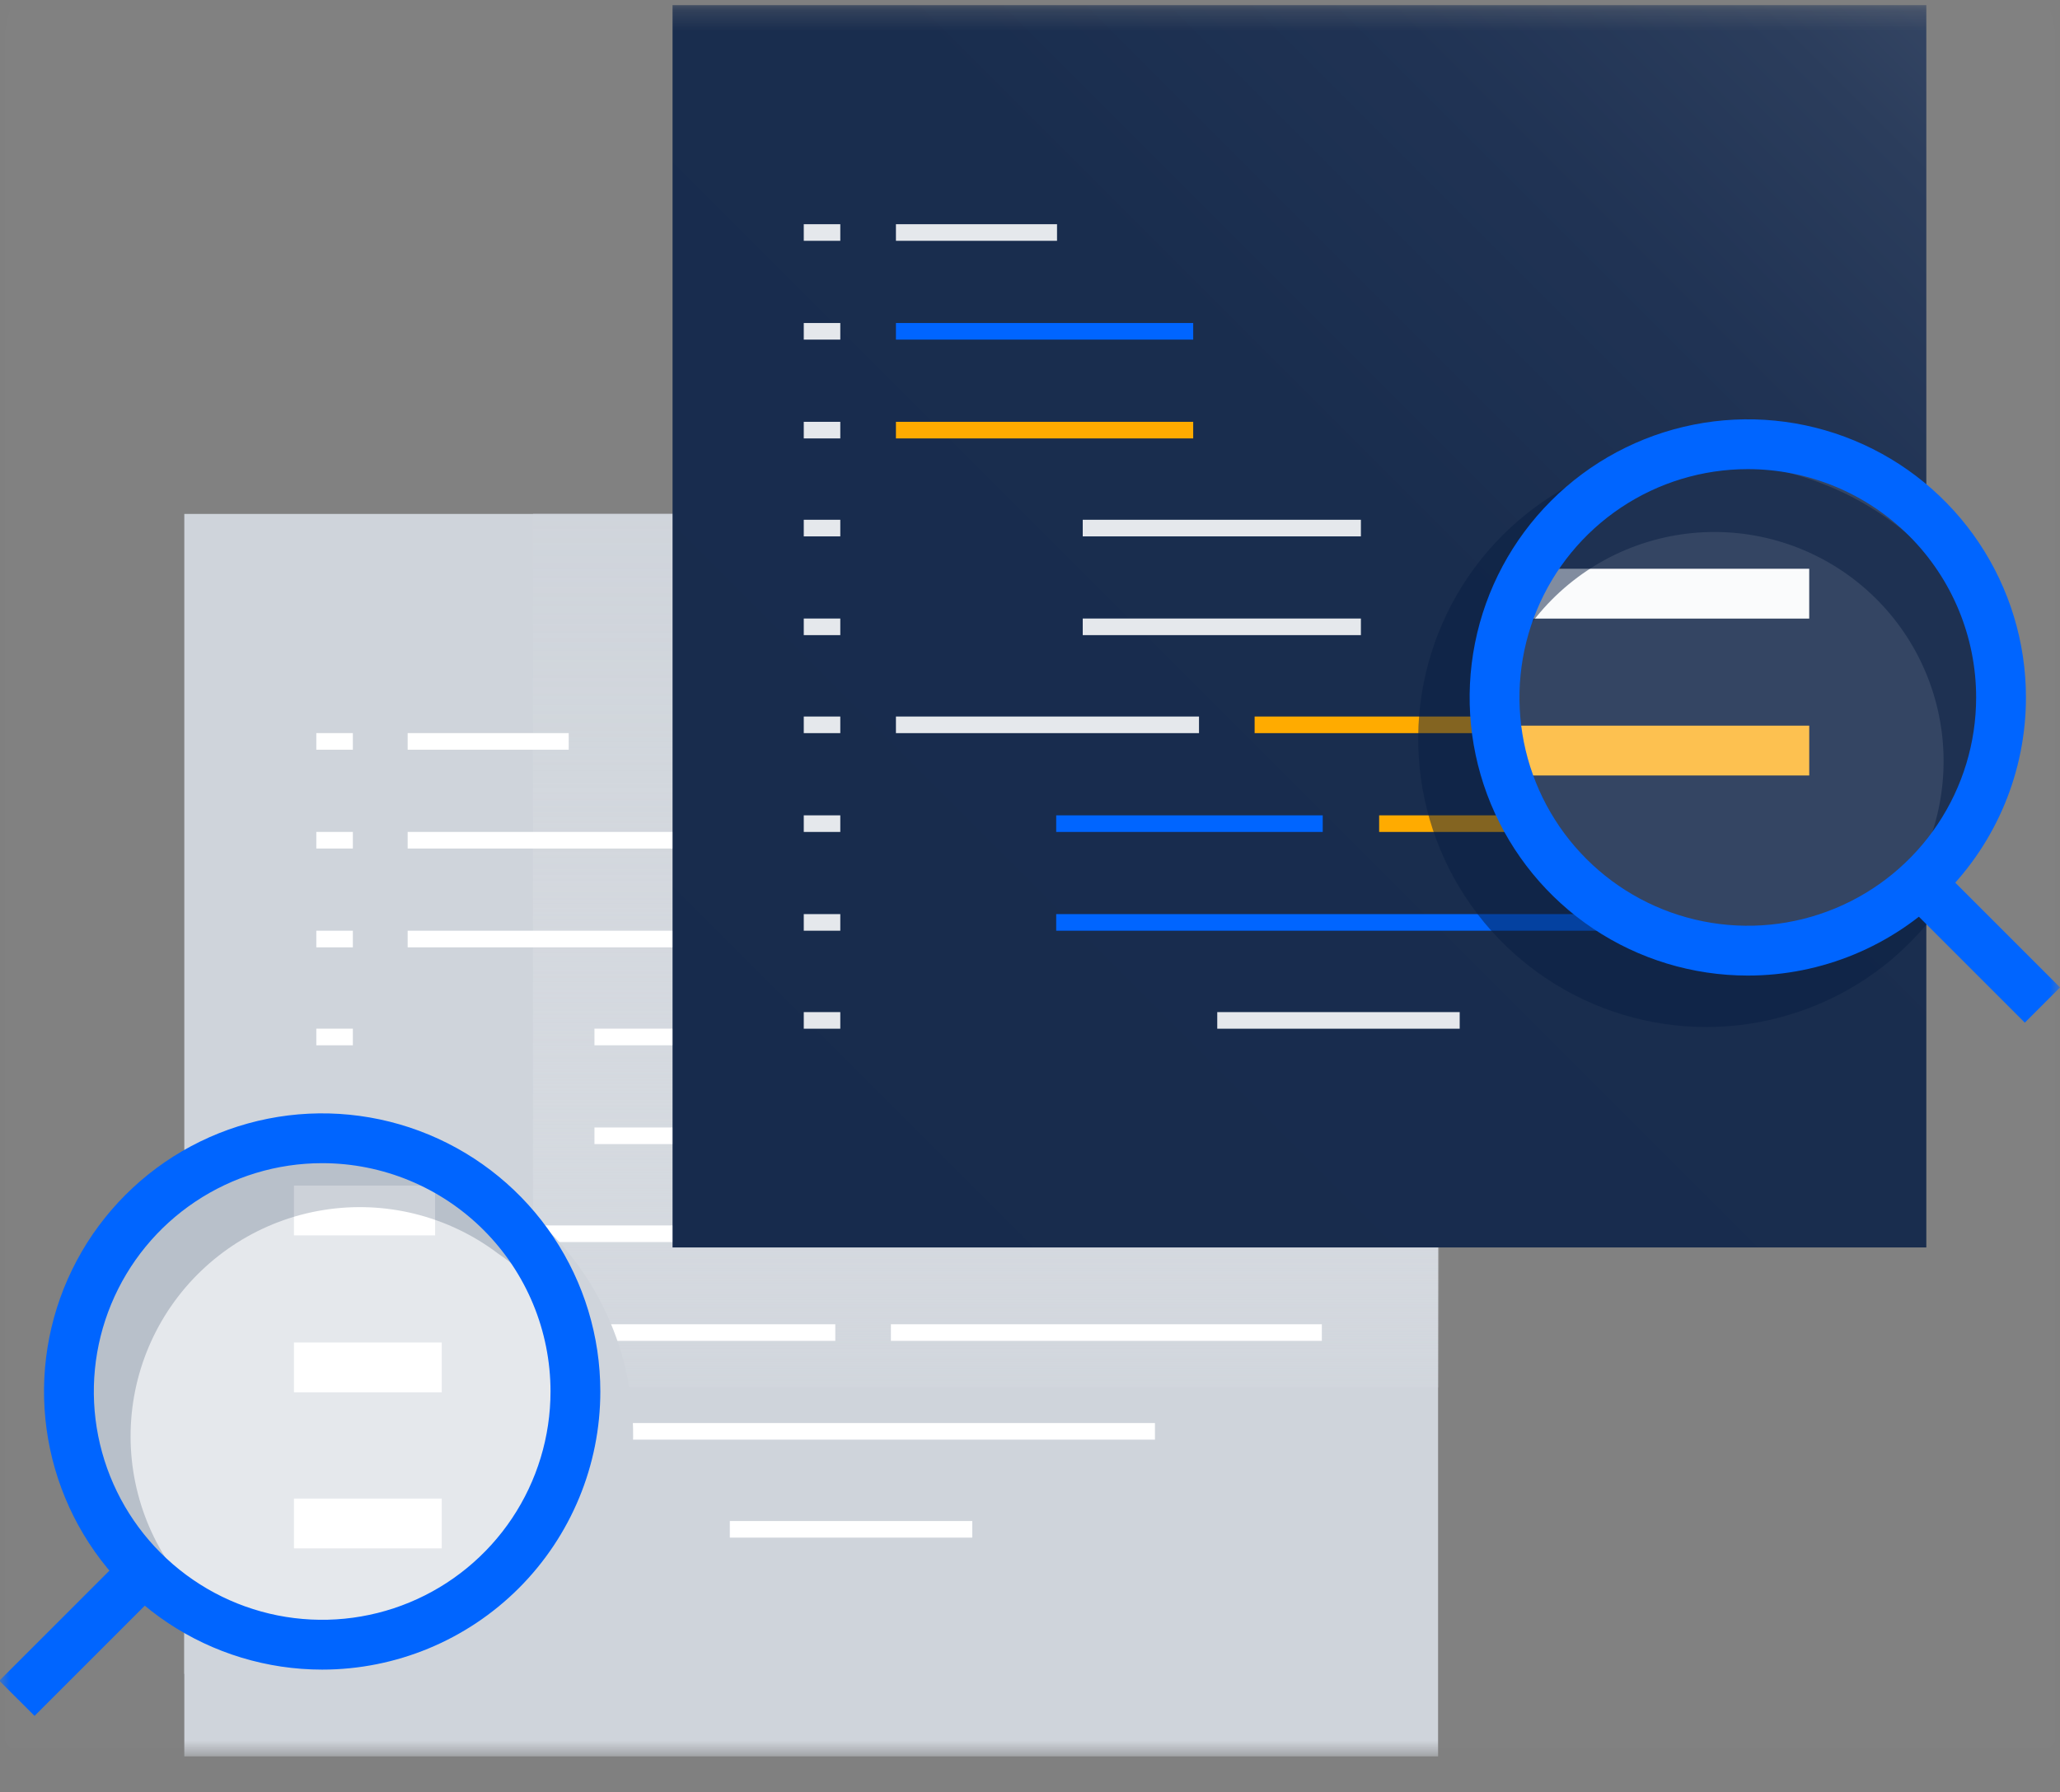 <svg width="100" height="87" viewBox="0 0 100 87" fill="none" xmlns="http://www.w3.org/2000/svg">
<rect x="0" y="0" width="100" height="87" fill="#808080" stroke="none"/>
<g id="Frame" clip-path="url(#clip0_806_5252)">
<g id="Clip path group">
<mask id="mask0_806_5252" style="mask-type:luminance" maskUnits="userSpaceOnUse" x="0" y="0" width="100" height="86">
<g id="clip0_508_39499">
<path id="Vector" d="M100 0.244H0V85.25H100V0.244Z" fill="white"/>
</g>
</mask>
<g mask="url(#mask0_806_5252)">
<g id="Group">
<path id="Vector_2" d="M100 0.244H0V85.25H100V0.244Z" fill="white" fill-opacity="0.01"/>
<path id="Vector_3" d="M69.81 24.951H8.947V85.27H69.81V24.951Z" fill="#CFD4DB"/>
<path id="Vector_4" d="M69.849 24.951H25.875V67.358H69.849V24.951Z" fill="url(#paint0_linear_806_5252)"/>
<path id="Vector_5" d="M34.219 45.185H19.789V45.992H34.219V45.185Z" fill="white"/>
<path id="Vector_6" d="M34.219 40.389H19.789V41.195H34.219V40.389Z" fill="white"/>
<path id="Vector_7" d="M27.608 35.592H19.789V36.398H27.608V35.592Z" fill="white"/>
<path id="Vector_8" d="M17.129 35.592H15.355V36.398H17.129V35.592Z" fill="white"/>
<path id="Vector_9" d="M17.129 40.389H15.355V41.195H17.129V40.389Z" fill="white"/>
<path id="Vector_10" d="M17.129 45.185H15.355V45.992H17.129V45.185Z" fill="white"/>
<path id="Vector_11" d="M17.129 49.941H15.355V50.748H17.129V49.941Z" fill="white"/>
<path id="Vector_12" d="M17.129 54.738H15.355V55.544H17.129V54.738Z" fill="white"/>
<path id="Vector_13" d="M17.129 59.494H15.355V60.3H17.129V59.494Z" fill="white"/>
<path id="Vector_14" d="M17.129 64.291H15.355V65.097H17.129V64.291Z" fill="white"/>
<path id="Vector_15" d="M17.129 69.088H15.355V69.894H17.129V69.088Z" fill="white"/>
<path id="Vector_16" d="M17.129 73.844H15.355V74.65H17.129V73.844Z" fill="white"/>
<path id="Vector_17" d="M61.829 59.494H37.242V60.3H61.829V59.494Z" fill="white"/>
<path id="Vector_18" d="M34.501 59.494H19.789V60.3H34.501V59.494Z" fill="white"/>
<path id="Vector_19" d="M64.167 64.291H43.248V65.097H64.167V64.291Z" fill="white"/>
<path id="Vector_20" d="M40.548 64.291H27.609V65.097H40.548V64.291Z" fill="white"/>
<path id="Vector_21" d="M56.066 69.088H27.609V69.894H56.066V69.088Z" fill="white"/>
<path id="Vector_22" d="M47.197 73.844H35.428V74.65H47.197V73.844Z" fill="white"/>
<path id="Vector_23" d="M42.36 49.941H28.857V50.748H42.36V49.941Z" fill="white"/>
<path id="Vector_24" d="M42.36 54.738H28.857V55.544H42.36V54.738Z" fill="white"/>
<path id="Vector_25" d="M16.807 55.666C14.003 55.661 11.264 56.504 8.947 58.084V62.558C10.355 61.003 12.192 59.9 14.227 59.39C16.262 58.879 18.402 58.984 20.378 59.69C22.353 60.397 24.074 61.674 25.323 63.359C26.572 65.044 27.294 67.062 27.395 69.158C27.497 71.253 26.974 73.332 25.894 75.13C24.814 76.928 23.225 78.366 21.327 79.26C19.43 80.155 17.309 80.466 15.235 80.155C13.16 79.844 11.224 78.924 9.673 77.512L8.947 76.787V81.26C10.759 82.478 12.831 83.255 14.997 83.528C17.163 83.802 19.363 83.564 21.42 82.835C23.478 82.106 25.337 80.905 26.847 79.329C28.358 77.753 29.478 75.845 30.119 73.758C30.76 71.671 30.903 69.463 30.538 67.311C30.172 65.159 29.308 63.122 28.014 61.363C26.72 59.605 25.033 58.174 23.087 57.184C21.141 56.195 18.99 55.675 16.807 55.666Z" fill="#CFD4DB"/>
<path id="Vector_26" d="M93.511 0.244H32.648V60.562H93.511V0.244Z" fill="url(#paint1_linear_806_5252)"/>
<path id="Vector_27" d="M57.922 20.479H43.492V21.285H57.922V20.479Z" fill="#FFAB00"/>
<path id="Vector_28" d="M57.922 15.682H43.492V16.488H57.922V15.682Z" fill="#0065FF"/>
<path id="Vector_29" d="M51.312 10.885H43.492V11.691H51.312V10.885Z" fill="#E5E8EC"/>
<path id="Vector_30" d="M40.791 10.885H39.018V11.691H40.791V10.885Z" fill="#E5E8EC"/>
<path id="Vector_31" d="M40.791 15.682H39.018V16.488H40.791V15.682Z" fill="#E5E8EC"/>
<path id="Vector_32" d="M40.791 20.479H39.018V21.285H40.791V20.479Z" fill="#E5E8EC"/>
<path id="Vector_33" d="M40.791 25.234H39.018V26.041H40.791V25.234Z" fill="#E5E8EC"/>
<path id="Vector_34" d="M40.791 30.029H39.018V30.835H40.791V30.029Z" fill="#E5E8EC"/>
<path id="Vector_35" d="M40.791 34.787H39.018V35.593H40.791V34.787Z" fill="#E5E8EC"/>
<path id="Vector_36" d="M40.791 39.584H39.018V40.39H40.791V39.584Z" fill="#E5E8EC"/>
<path id="Vector_37" d="M40.791 44.379H39.018V45.185H40.791V44.379Z" fill="#E5E8EC"/>
<path id="Vector_38" d="M40.791 49.137H39.018V49.943H40.791V49.137Z" fill="#E5E8EC"/>
<path id="Vector_39" d="M85.491 34.787H60.904V35.593H85.491V34.787Z" fill="#FFAB00"/>
<path id="Vector_40" d="M58.204 34.787H43.492V35.593H58.204V34.787Z" fill="#E5E8EC"/>
<path id="Vector_41" d="M87.868 39.584H66.949V40.39H87.868V39.584Z" fill="#FFAB00"/>
<path id="Vector_42" d="M64.21 39.584H51.272V40.39H64.21V39.584Z" fill="#0065FF"/>
<path id="Vector_43" d="M79.728 44.379H51.272V45.185H79.728V44.379Z" fill="#0065FF"/>
<path id="Vector_44" d="M70.859 49.137H59.09V49.943H70.859V49.137Z" fill="#E5E8EC"/>
<path id="Vector_45" d="M66.063 25.234H52.56V26.041H66.063V25.234Z" fill="#E5E8EC"/>
<path id="Vector_46" d="M66.063 30.029H52.56V30.835H66.063V30.029Z" fill="#E5E8EC"/>
<path id="Vector_47" opacity="0.5" d="M93.512 26.846C91.726 24.734 89.354 23.198 86.696 22.433C84.037 21.669 81.212 21.71 78.576 22.551C75.941 23.392 73.615 24.996 71.891 27.16C70.167 29.324 69.124 31.95 68.893 34.706C68.662 37.463 69.253 40.226 70.592 42.647C71.932 45.067 73.959 47.036 76.417 48.304C78.875 49.573 81.655 50.084 84.403 49.773C87.152 49.461 89.747 48.342 91.859 46.556C92.45 46.046 93.002 45.494 93.512 44.904V26.846ZM82.831 46.475C80.734 46.475 78.685 45.854 76.941 44.689C75.198 43.524 73.839 41.869 73.037 39.932C72.235 37.995 72.025 35.863 72.434 33.807C72.843 31.751 73.853 29.862 75.335 28.379C76.817 26.897 78.706 25.887 80.763 25.478C82.819 25.069 84.95 25.279 86.887 26.081C88.824 26.884 90.48 28.242 91.645 29.986C92.81 31.729 93.431 33.778 93.431 35.875C93.431 38.686 92.314 41.383 90.326 43.371C88.338 45.359 85.642 46.475 82.831 46.475Z" fill="#091E42"/>
<path id="Vector_48" d="M5.952 75.611L-0.033 81.597L1.677 83.306L7.662 77.321L5.952 75.611Z" fill="#0065FF"/>
<path id="Vector_49" d="M84.844 46.153C91.634 46.153 97.138 40.649 97.138 33.86C97.138 27.07 91.634 21.566 84.844 21.566C78.055 21.566 72.551 27.07 72.551 33.86C72.551 40.649 78.055 46.153 84.844 46.153Z" fill="#344563"/>
<path id="Vector_50" d="M87.827 35.23H72.027V37.649H87.827V35.23Z" fill="#FDC150"/>
<path id="Vector_51" d="M87.826 27.613H73.639V30.032H87.826V27.613Z" fill="#FAFBFC"/>
<path id="Vector_52" opacity="0.5" d="M97.138 33.859C97.138 33.416 97.138 33.013 97.097 32.569C95.888 28.899 93.279 25.854 89.838 24.095C86.397 22.337 82.401 22.007 78.718 23.178C76.846 24.254 75.29 25.804 74.208 27.672C73.125 29.54 72.554 31.66 72.551 33.819C72.967 32.403 73.66 31.083 74.591 29.938C75.522 28.792 76.671 27.843 77.972 27.146C79.273 26.45 80.7 26.018 82.169 25.878C83.638 25.738 85.121 25.892 86.53 26.331C87.94 26.769 89.248 27.484 90.378 28.433C91.508 29.382 92.439 30.547 93.114 31.859C93.79 33.171 94.198 34.604 94.315 36.076C94.431 37.547 94.253 39.027 93.792 40.429C93.403 41.645 92.818 42.788 92.059 43.815C93.632 42.675 94.912 41.178 95.795 39.447C96.678 37.717 97.138 35.802 97.138 33.859Z" fill="#091E42"/>
<path id="Vector_53" d="M84.844 47.363C82.174 47.363 79.563 46.571 77.343 45.087C75.122 43.603 73.392 41.495 72.37 39.027C71.348 36.56 71.08 33.845 71.601 31.226C72.122 28.607 73.408 26.201 75.297 24.312C77.185 22.424 79.591 21.138 82.21 20.617C84.829 20.096 87.544 20.363 90.012 21.385C92.479 22.407 94.588 24.138 96.071 26.358C97.555 28.579 98.347 31.189 98.347 33.86C98.347 37.441 96.924 40.876 94.392 43.408C91.86 45.94 88.425 47.363 84.844 47.363ZM84.844 22.776C82.652 22.776 80.509 23.426 78.686 24.644C76.864 25.862 75.443 27.593 74.604 29.618C73.765 31.644 73.546 33.872 73.973 36.023C74.401 38.173 75.457 40.148 77.007 41.698C78.557 43.248 80.532 44.304 82.682 44.731C84.832 45.159 87.061 44.94 89.086 44.101C91.112 43.262 92.843 41.841 94.061 40.018C95.279 38.195 95.929 36.052 95.929 33.86C95.929 30.92 94.761 28.101 92.682 26.022C90.603 23.944 87.784 22.776 84.844 22.776Z" fill="#0065FF"/>
<path id="Vector_54" d="M15.639 79.849C22.429 79.849 27.933 74.345 27.933 67.555C27.933 60.766 22.429 55.262 15.639 55.262C8.85 55.262 3.346 60.766 3.346 67.555C3.346 74.345 8.85 79.849 15.639 79.849Z" fill="#E5E8EC"/>
<path id="Vector_55" d="M21.444 72.754H14.27V75.172H21.444V72.754Z" fill="white"/>
<path id="Vector_56" d="M21.444 65.178H14.27V67.596H21.444V65.178Z" fill="white"/>
<path id="Vector_57" d="M21.122 57.559H14.27V59.977H21.122V57.559Z" fill="white"/>
<path id="Vector_58" opacity="0.2" d="M17.453 55.383C13.957 55.499 10.616 56.857 8.031 59.213C5.446 61.57 3.785 64.77 3.346 68.24C3.481 70.671 4.335 73.006 5.798 74.951C7.262 76.895 9.27 78.361 11.568 79.163C10.293 78.367 9.193 77.32 8.334 76.087C7.475 74.853 6.875 73.459 6.57 71.987C6.265 70.515 6.262 68.997 6.56 67.523C6.858 66.05 7.451 64.653 8.304 63.415C9.158 62.178 10.253 61.126 11.524 60.323C12.795 59.521 14.215 58.984 15.699 58.746C17.183 58.507 18.7 58.572 20.159 58.936C21.617 59.3 22.986 59.956 24.184 60.864C25.581 61.809 26.739 63.065 27.57 64.532C26.961 62.186 25.678 60.069 23.881 58.444C22.083 56.818 19.848 55.754 17.453 55.383Z" fill="#091E42"/>
<path id="Vector_59" d="M15.639 81.058C12.969 81.058 10.358 80.266 8.138 78.782C5.917 77.299 4.187 75.19 3.165 72.723C2.143 70.255 1.875 67.54 2.396 64.921C2.917 62.302 4.203 59.896 6.092 58.008C7.98 56.119 10.386 54.833 13.005 54.312C15.624 53.791 18.339 54.059 20.807 55.081C23.274 56.103 25.383 57.833 26.866 60.054C28.35 62.274 29.142 64.885 29.142 67.555C29.142 71.136 27.719 74.571 25.187 77.103C22.655 79.635 19.221 81.058 15.639 81.058ZM15.639 56.471C13.447 56.471 11.304 57.121 9.481 58.339C7.658 59.557 6.238 61.288 5.399 63.314C4.56 65.339 4.34 67.568 4.768 69.718C5.196 71.868 6.251 73.843 7.802 75.393C9.352 76.943 11.327 77.999 13.477 78.427C15.627 78.854 17.856 78.635 19.881 77.796C21.907 76.957 23.638 75.536 24.856 73.713C26.073 71.891 26.724 69.748 26.724 67.555C26.724 64.616 25.556 61.796 23.477 59.718C21.398 57.639 18.579 56.471 15.639 56.471Z" fill="#0065FF"/>
<path id="Vector_60" d="M94.028 41.965L92.318 43.675L98.292 49.649L100.002 47.939L94.028 41.965Z" fill="#0065FF"/>
</g>
</g>
</g>
</g>
<defs>
<linearGradient id="paint0_linear_806_5252" x1="47.85" y1="67.358" x2="47.85" y2="7.039" gradientUnits="userSpaceOnUse">
<stop stop-color="#E5E8EC" stop-opacity="0.1"/>
<stop offset="0.08" stop-color="#E1E4E9" stop-opacity="0.27"/>
<stop offset="0.18" stop-color="#DCE0E5" stop-opacity="0.46"/>
<stop offset="0.29" stop-color="#D8DCE2" stop-opacity="0.63"/>
<stop offset="0.4" stop-color="#D5D9DF" stop-opacity="0.76"/>
<stop offset="0.53" stop-color="#D2D7DD" stop-opacity="0.87"/>
<stop offset="0.66" stop-color="#D0D5DC" stop-opacity="0.94"/>
<stop offset="0.8" stop-color="#CFD4DB" stop-opacity="0.99"/>
<stop offset="1" stop-color="#CFD4DB"/>
</linearGradient>
<linearGradient id="paint1_linear_806_5252" x1="32.773" y1="60.7" x2="93.362" y2="0.107" gradientUnits="userSpaceOnUse">
<stop stop-color="#172B4D"/>
<stop offset="0.58" stop-color="#192D4E"/>
<stop offset="0.78" stop-color="#203354"/>
<stop offset="0.93" stop-color="#2B3D5C"/>
<stop offset="1" stop-color="#344563"/>
</linearGradient>
<clipPath id="clip0_806_5252">
<rect width="100" height="86" fill="white" transform="translate(0 0.244)"/>
</clipPath>
</defs>
</svg>
